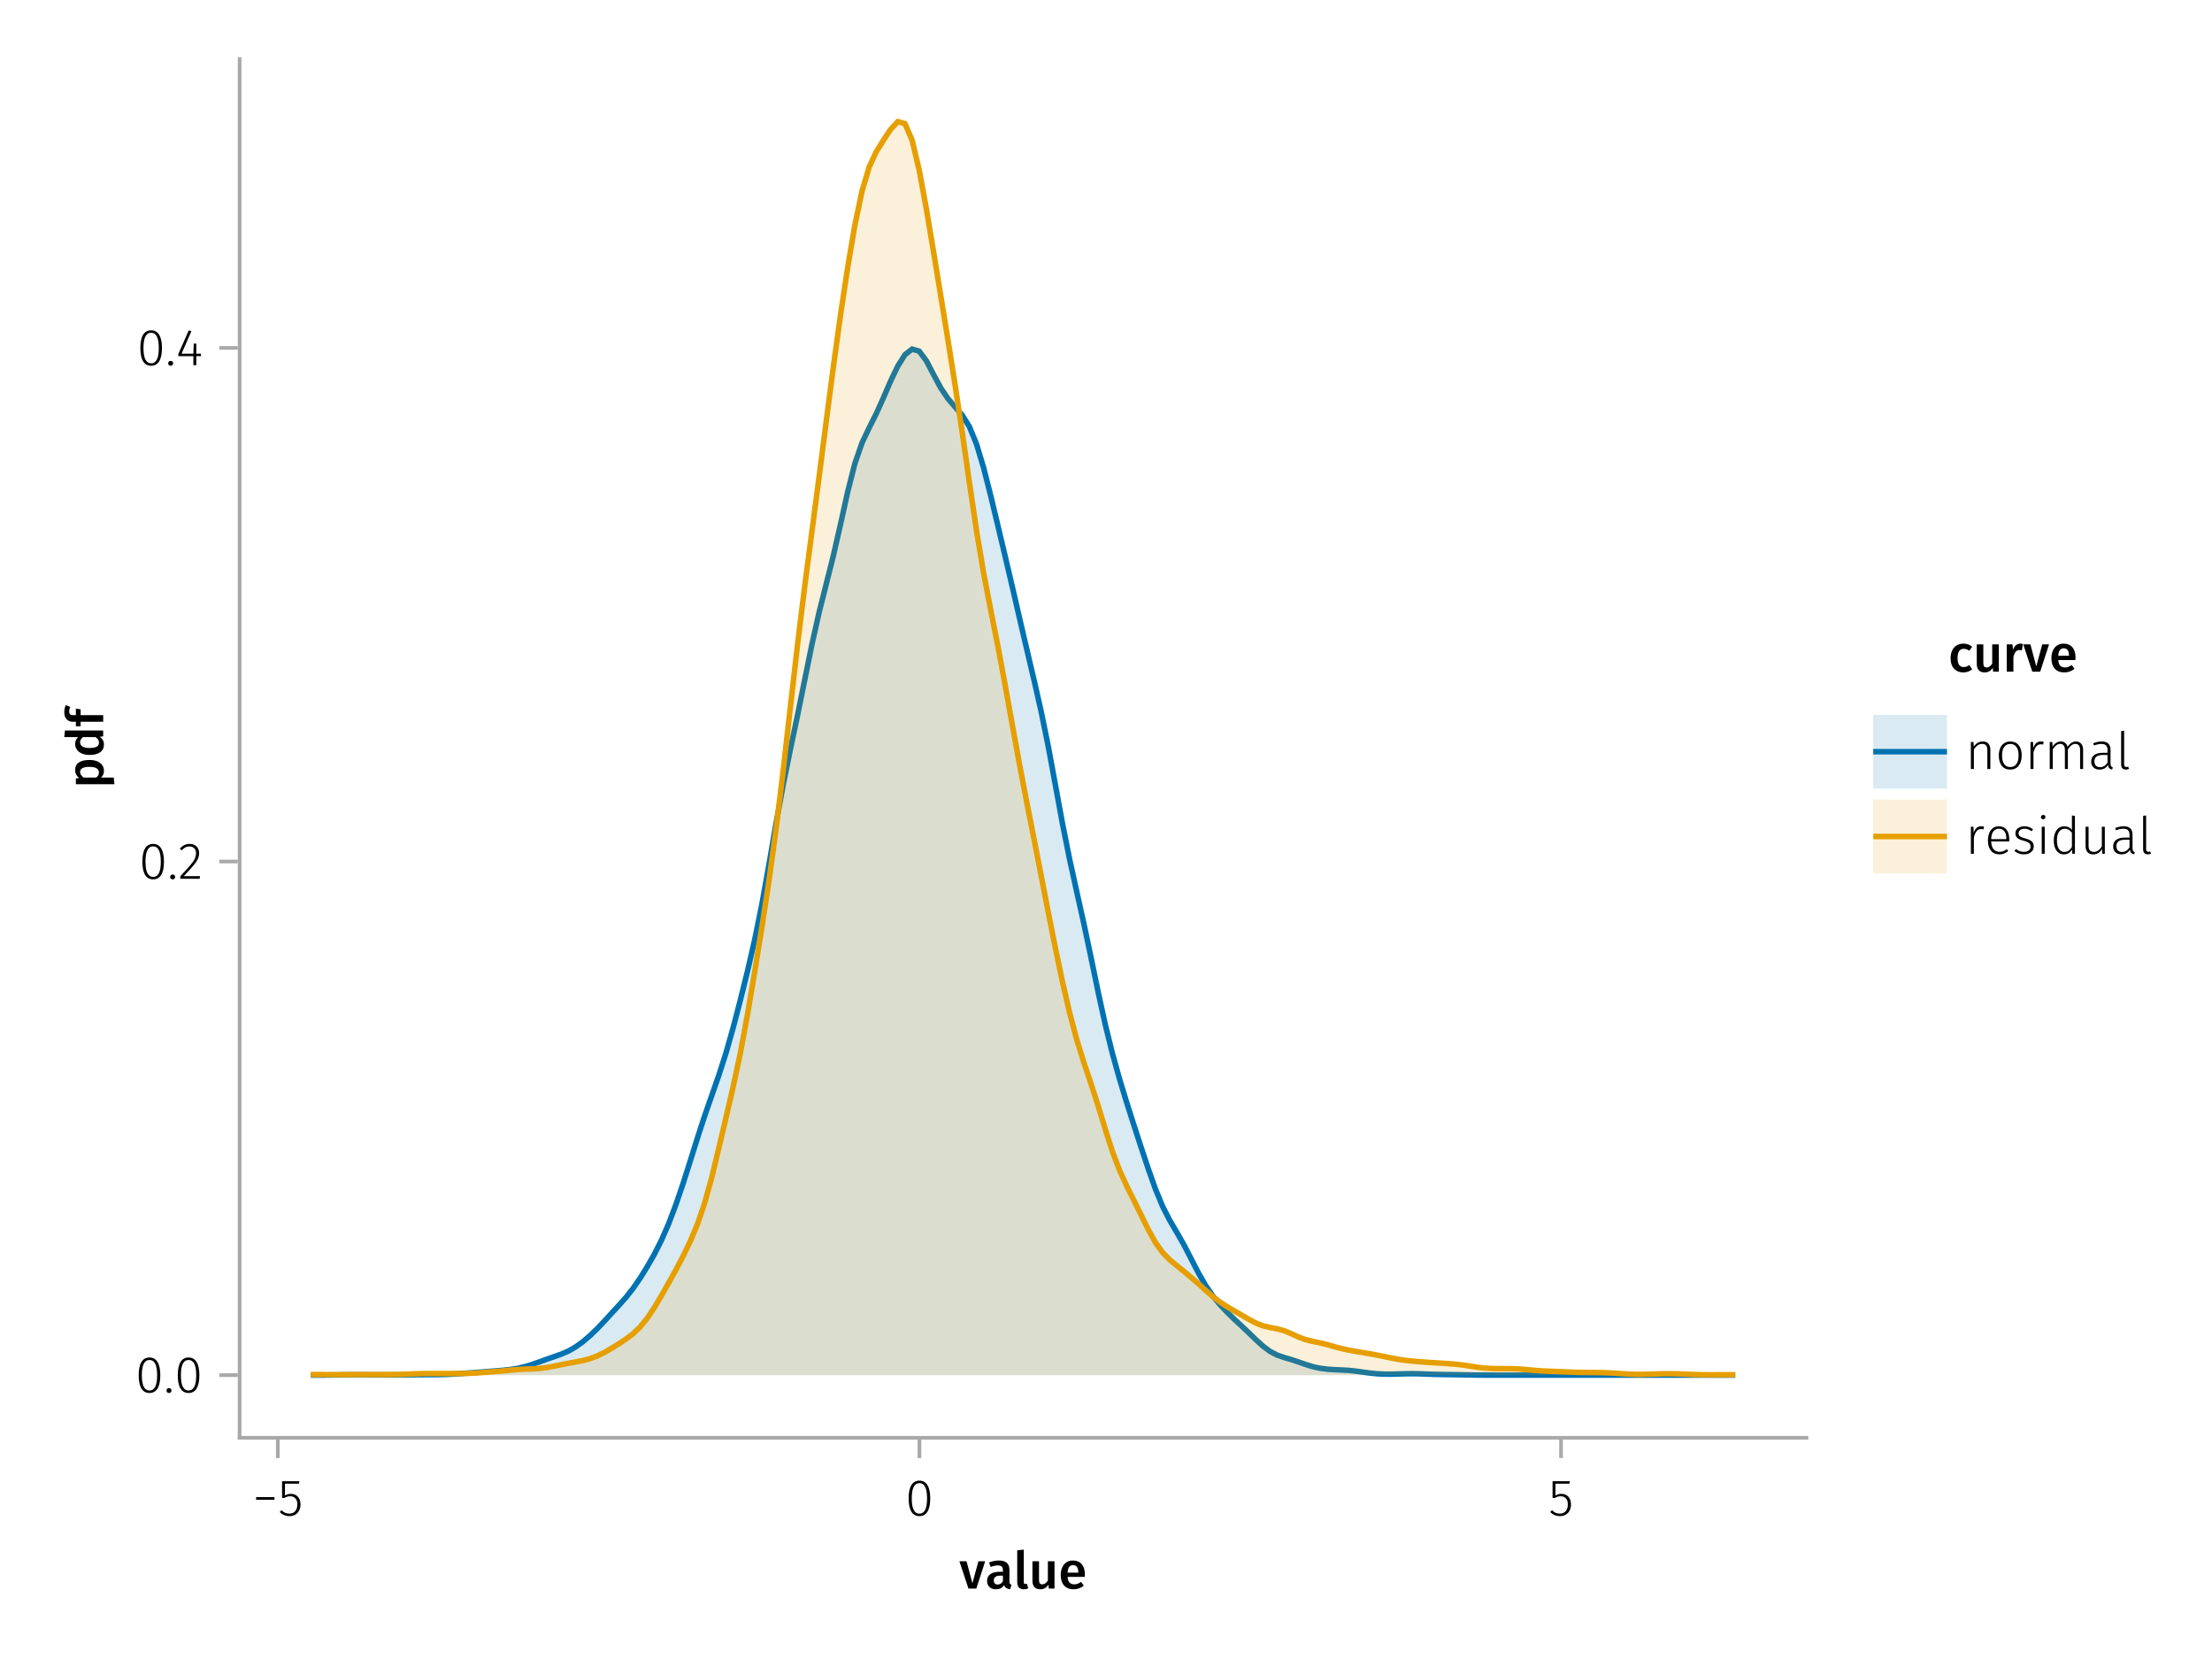 <?xml version="1.0" encoding="UTF-8"?>
<svg xmlns="http://www.w3.org/2000/svg" xmlns:xlink="http://www.w3.org/1999/xlink" width="600" height="450" viewBox="0 0 600 450">
<defs>
<g>
<g id="glyph-0-0-08ed149c">
<path d="M 7.031 -7.406 L 4.625 0 L 2.484 0 L 0.031 -7.406 L 1.969 -7.406 L 3.562 -1.438 L 5.188 -7.406 Z M 7.031 -7.406 "/>
</g>
<g id="glyph-0-1-08ed149c">
<path d="M 6.547 -1.953 C 6.547 -1.672 6.586 -1.461 6.672 -1.328 C 6.766 -1.191 6.91 -1.086 7.109 -1.016 L 6.734 0.188 C 6.316 0.145 5.973 0.039 5.703 -0.125 C 5.441 -0.289 5.238 -0.547 5.094 -0.891 C 4.844 -0.523 4.523 -0.25 4.141 -0.062 C 3.766 0.113 3.348 0.203 2.891 0.203 C 2.148 0.203 1.562 -0.004 1.125 -0.422 C 0.695 -0.836 0.484 -1.391 0.484 -2.078 C 0.484 -2.879 0.773 -3.488 1.359 -3.906 C 1.941 -4.332 2.773 -4.547 3.859 -4.547 L 4.781 -4.547 L 4.781 -4.969 C 4.781 -5.445 4.672 -5.781 4.453 -5.969 C 4.234 -6.164 3.883 -6.266 3.406 -6.266 C 2.863 -6.266 2.207 -6.129 1.438 -5.859 L 1.016 -7.078 C 1.941 -7.43 2.836 -7.609 3.703 -7.609 C 5.598 -7.609 6.547 -6.758 6.547 -5.062 Z M 3.359 -1.094 C 3.961 -1.094 4.438 -1.395 4.781 -2 L 4.781 -3.5 L 4.047 -3.5 C 2.891 -3.5 2.312 -3.07 2.312 -2.219 C 2.312 -1.863 2.398 -1.586 2.578 -1.391 C 2.754 -1.191 3.016 -1.094 3.359 -1.094 Z M 3.359 -1.094 "/>
</g>
<g id="glyph-0-2-08ed149c">
<path d="M 7 0 L 5.453 0 L 5.344 -1.031 C 5.07 -0.613 4.754 -0.301 4.391 -0.094 C 4.023 0.102 3.586 0.203 3.078 0.203 C 2.422 0.203 1.91 0 1.547 -0.406 C 1.191 -0.812 1.016 -1.375 1.016 -2.094 L 1.016 -7.406 L 2.797 -7.406 L 2.797 -2.312 C 2.797 -1.895 2.867 -1.594 3.016 -1.406 C 3.16 -1.227 3.391 -1.141 3.703 -1.141 C 4.273 -1.141 4.773 -1.492 5.203 -2.203 L 5.203 -7.406 L 7 -7.406 Z M 7 0 "/>
</g>
<g id="glyph-0-3-08ed149c">
<path d="M 7.156 -3.875 C 7.156 -3.781 7.141 -3.539 7.109 -3.156 L 2.469 -3.156 C 2.52 -2.438 2.703 -1.922 3.016 -1.609 C 3.336 -1.297 3.758 -1.141 4.281 -1.141 C 4.613 -1.141 4.922 -1.191 5.203 -1.297 C 5.492 -1.41 5.801 -1.582 6.125 -1.812 L 6.875 -0.781 C 6.051 -0.125 5.133 0.203 4.125 0.203 C 3 0.203 2.129 -0.141 1.516 -0.828 C 0.91 -1.516 0.609 -2.457 0.609 -3.656 C 0.609 -4.406 0.738 -5.082 1 -5.688 C 1.258 -6.289 1.633 -6.758 2.125 -7.094 C 2.625 -7.438 3.211 -7.609 3.891 -7.609 C 4.93 -7.609 5.734 -7.281 6.297 -6.625 C 6.867 -5.969 7.156 -5.051 7.156 -3.875 Z M 5.375 -4.391 C 5.375 -5.691 4.895 -6.344 3.938 -6.344 C 3.5 -6.344 3.156 -6.18 2.906 -5.859 C 2.656 -5.535 2.508 -5.02 2.469 -4.312 L 5.375 -4.312 Z M 5.375 -4.391 "/>
</g>
<g id="glyph-1-0-08ed149c">
<path d="M 2.828 0.203 C 2.254 0.203 1.805 0.039 1.484 -0.281 C 1.172 -0.613 1.016 -1.082 1.016 -1.688 L 1.016 -10.375 L 2.797 -10.562 L 2.797 -1.75 C 2.797 -1.406 2.938 -1.234 3.219 -1.234 C 3.363 -1.234 3.504 -1.254 3.641 -1.297 L 4.016 -0.047 C 3.641 0.117 3.242 0.203 2.828 0.203 Z M 2.828 0.203 "/>
</g>
<g id="glyph-2-0-08ed149c">
<path d="M 0.969 -4.281 L 0.969 -5 L 5.938 -5 L 5.938 -4.281 Z M 0.969 -4.281 "/>
</g>
<g id="glyph-3-0-08ed149c">
<path d="M 5.672 -8.641 L 1.891 -8.641 L 1.891 -5.453 C 2.398 -5.742 2.93 -5.891 3.484 -5.891 C 4.285 -5.891 4.922 -5.629 5.391 -5.109 C 5.867 -4.598 6.109 -3.895 6.109 -3 C 6.109 -2.395 5.984 -1.848 5.734 -1.359 C 5.484 -0.879 5.129 -0.504 4.672 -0.234 C 4.223 0.023 3.703 0.156 3.109 0.156 C 2.066 0.156 1.188 -0.219 0.469 -0.969 L 0.984 -1.453 C 1.273 -1.141 1.586 -0.906 1.922 -0.75 C 2.266 -0.602 2.66 -0.531 3.109 -0.531 C 3.773 -0.531 4.297 -0.75 4.672 -1.188 C 5.055 -1.633 5.25 -2.242 5.25 -3.016 C 5.25 -3.754 5.07 -4.305 4.719 -4.672 C 4.375 -5.047 3.898 -5.234 3.297 -5.234 C 3.004 -5.234 2.742 -5.195 2.516 -5.125 C 2.285 -5.062 2.031 -4.945 1.75 -4.781 L 1.109 -4.781 L 1.109 -9.312 L 5.797 -9.312 Z M 5.672 -8.641 "/>
</g>
<g id="glyph-3-1-08ed149c">
<path d="M 4 -7.469 C 4.969 -7.469 5.723 -7.133 6.266 -6.469 C 6.816 -5.801 7.094 -4.875 7.094 -3.688 C 7.094 -2.5 6.816 -1.562 6.266 -0.875 C 5.711 -0.188 4.953 0.156 3.984 0.156 C 3.016 0.156 2.254 -0.18 1.703 -0.859 C 1.16 -1.535 0.891 -2.469 0.891 -3.656 C 0.891 -4.426 1.016 -5.098 1.266 -5.672 C 1.523 -6.254 1.883 -6.695 2.344 -7 C 2.812 -7.312 3.363 -7.469 4 -7.469 Z M 4 -6.797 C 3.289 -6.797 2.738 -6.523 2.344 -5.984 C 1.957 -5.453 1.766 -4.676 1.766 -3.656 C 1.766 -2.633 1.957 -1.859 2.344 -1.328 C 2.727 -0.797 3.273 -0.531 3.984 -0.531 C 4.691 -0.531 5.242 -0.797 5.641 -1.328 C 6.047 -1.859 6.25 -2.645 6.25 -3.688 C 6.25 -4.695 6.051 -5.469 5.656 -6 C 5.27 -6.531 4.719 -6.797 4 -6.797 Z M 4 -6.797 "/>
</g>
<g id="glyph-3-2-08ed149c">
<path d="M 4.328 -7.469 C 4.617 -7.469 4.859 -7.441 5.047 -7.391 L 4.906 -6.625 C 4.695 -6.676 4.477 -6.703 4.25 -6.703 C 3.758 -6.703 3.363 -6.52 3.062 -6.156 C 2.758 -5.801 2.504 -5.242 2.297 -4.484 L 2.297 0 L 1.484 0 L 1.484 -7.328 L 2.188 -7.328 L 2.25 -5.688 C 2.445 -6.289 2.711 -6.738 3.047 -7.031 C 3.391 -7.32 3.816 -7.469 4.328 -7.469 Z M 4.328 -7.469 "/>
</g>
<g id="glyph-3-3-08ed149c">
<path d="M 8.625 -7.469 C 9.207 -7.469 9.672 -7.266 10.016 -6.859 C 10.359 -6.461 10.531 -5.922 10.531 -5.234 L 10.531 0 L 9.719 0 L 9.719 -5.125 C 9.719 -5.695 9.609 -6.117 9.391 -6.391 C 9.172 -6.672 8.863 -6.812 8.469 -6.812 C 8.062 -6.812 7.691 -6.68 7.359 -6.422 C 7.035 -6.16 6.719 -5.789 6.406 -5.312 L 6.406 0 L 5.594 0 L 5.594 -5.125 C 5.594 -5.695 5.484 -6.117 5.266 -6.391 C 5.047 -6.672 4.742 -6.812 4.359 -6.812 C 3.93 -6.812 3.555 -6.68 3.234 -6.422 C 2.91 -6.16 2.598 -5.789 2.297 -5.312 L 2.297 0 L 1.484 0 L 1.484 -7.328 L 2.188 -7.328 L 2.25 -6.078 C 2.531 -6.516 2.863 -6.852 3.25 -7.094 C 3.633 -7.344 4.055 -7.469 4.516 -7.469 C 4.973 -7.469 5.359 -7.336 5.672 -7.078 C 5.992 -6.828 6.211 -6.473 6.328 -6.016 C 6.617 -6.473 6.957 -6.828 7.344 -7.078 C 7.727 -7.336 8.156 -7.469 8.625 -7.469 Z M 8.625 -7.469 "/>
</g>
<g id="glyph-3-4-08ed149c">
<path d="M 6.031 -1.625 C 6.031 -1.238 6.078 -0.961 6.172 -0.797 C 6.273 -0.629 6.438 -0.504 6.656 -0.422 L 6.469 0.156 C 6.133 0.094 5.875 -0.031 5.688 -0.219 C 5.508 -0.406 5.391 -0.691 5.328 -1.078 C 4.828 -0.254 4.066 0.156 3.047 0.156 C 2.348 0.156 1.797 -0.039 1.391 -0.438 C 0.984 -0.832 0.781 -1.363 0.781 -2.031 C 0.781 -2.781 1.047 -3.359 1.578 -3.766 C 2.117 -4.18 2.867 -4.391 3.828 -4.391 L 5.219 -4.391 L 5.219 -5.109 C 5.219 -5.691 5.086 -6.117 4.828 -6.391 C 4.566 -6.66 4.133 -6.797 3.531 -6.797 C 2.969 -6.797 2.305 -6.656 1.547 -6.375 L 1.328 -6.984 C 2.148 -7.305 2.922 -7.469 3.641 -7.469 C 5.234 -7.469 6.031 -6.695 6.031 -5.156 Z M 3.188 -0.5 C 4.07 -0.5 4.75 -0.93 5.219 -1.797 L 5.219 -3.812 L 3.953 -3.812 C 3.203 -3.812 2.629 -3.664 2.234 -3.375 C 1.848 -3.082 1.656 -2.648 1.656 -2.078 C 1.656 -1.566 1.789 -1.176 2.062 -0.906 C 2.332 -0.633 2.707 -0.5 3.188 -0.5 Z M 3.188 -0.5 "/>
</g>
<g id="glyph-4-0-08ed149c">
<path d="M 3.844 -9.469 C 4.812 -9.469 5.539 -9.055 6.031 -8.234 C 6.531 -7.422 6.781 -6.223 6.781 -4.641 C 6.781 -3.078 6.531 -1.883 6.031 -1.062 C 5.531 -0.25 4.801 0.156 3.844 0.156 C 2.883 0.156 2.156 -0.25 1.656 -1.062 C 1.164 -1.883 0.922 -3.082 0.922 -4.656 C 0.922 -6.238 1.164 -7.438 1.656 -8.25 C 2.156 -9.062 2.883 -9.469 3.844 -9.469 Z M 3.844 -8.797 C 2.457 -8.797 1.766 -7.414 1.766 -4.656 C 1.766 -1.895 2.457 -0.516 3.844 -0.516 C 4.531 -0.516 5.047 -0.848 5.391 -1.516 C 5.742 -2.191 5.922 -3.234 5.922 -4.641 C 5.922 -6.055 5.742 -7.102 5.391 -7.781 C 5.047 -8.457 4.531 -8.797 3.844 -8.797 Z M 3.844 -8.797 "/>
</g>
<g id="glyph-5-0-08ed149c">
<path d="M -7.609 -4.906 C -7.609 -5.844 -7.27 -6.535 -6.594 -6.984 C -5.914 -7.43 -4.957 -7.656 -3.719 -7.656 C -2.957 -7.656 -2.281 -7.539 -1.688 -7.312 C -1.094 -7.082 -0.629 -6.742 -0.297 -6.297 C 0.035 -5.859 0.203 -5.336 0.203 -4.734 C 0.203 -3.953 -0.066 -3.332 -0.609 -2.875 L 2.859 -2.875 L 3.047 -1.078 L -7.406 -1.078 L -7.406 -2.641 L -6.5 -2.75 C -6.875 -3.031 -7.148 -3.359 -7.328 -3.734 C -7.516 -4.109 -7.609 -4.5 -7.609 -4.906 Z M -1.156 -4.234 C -1.156 -5.266 -2.004 -5.781 -3.703 -5.781 C -4.609 -5.781 -5.258 -5.66 -5.656 -5.422 C -6.062 -5.191 -6.266 -4.844 -6.266 -4.375 C -6.266 -4.082 -6.172 -3.805 -5.984 -3.547 C -5.805 -3.285 -5.566 -3.062 -5.266 -2.875 L -1.938 -2.875 C -1.414 -3.219 -1.156 -3.672 -1.156 -4.234 Z M -1.156 -4.234 "/>
</g>
<g id="glyph-6-0-08ed149c">
<path d="M -10.375 -7.312 L 0 -7.312 L 0 -5.719 L -0.938 -5.594 C -0.582 -5.363 -0.301 -5.066 -0.094 -4.703 C 0.102 -4.348 0.203 -3.941 0.203 -3.484 C 0.203 -2.578 -0.145 -1.879 -0.844 -1.391 C -1.539 -0.91 -2.492 -0.672 -3.703 -0.672 C -4.453 -0.672 -5.125 -0.789 -5.719 -1.031 C -6.312 -1.281 -6.773 -1.629 -7.109 -2.078 C -7.441 -2.535 -7.609 -3.062 -7.609 -3.656 C -7.609 -4.363 -7.344 -4.984 -6.812 -5.516 L -10.562 -5.516 Z M -1.141 -3.984 C -1.141 -4.305 -1.219 -4.586 -1.375 -4.828 C -1.531 -5.066 -1.77 -5.297 -2.094 -5.516 L -5.484 -5.516 C -5.742 -5.297 -5.938 -5.078 -6.062 -4.859 C -6.195 -4.641 -6.266 -4.391 -6.266 -4.109 C -6.266 -3.629 -6.051 -3.25 -5.625 -2.969 C -5.207 -2.695 -4.566 -2.562 -3.703 -2.562 C -2.797 -2.562 -2.141 -2.68 -1.734 -2.922 C -1.336 -3.172 -1.141 -3.523 -1.141 -3.984 Z M -1.141 -3.984 "/>
</g>
<g id="glyph-6-1-08ed149c">
<path d="M -9.219 -4.078 C -9.219 -3.723 -9.133 -3.469 -8.969 -3.312 C -8.801 -3.156 -8.539 -3.078 -8.188 -3.078 L -7.406 -3.078 L -7.406 -4.859 L -6.125 -4.656 L -6.125 -3.078 L 0 -3.078 L 0 -1.281 L -6.125 -1.281 L -6.125 -0.078 L -7.406 -0.078 L -7.406 -1.281 L -8.219 -1.281 C -8.914 -1.281 -9.477 -1.504 -9.906 -1.953 C -10.344 -2.41 -10.562 -3.055 -10.562 -3.891 C -10.562 -4.547 -10.422 -5.188 -10.141 -5.812 L -8.938 -5.297 C -9.125 -4.891 -9.219 -4.484 -9.219 -4.078 Z M -9.219 -4.078 "/>
</g>
<g id="glyph-7-0-08ed149c">
<path d="M 3.844 -9.469 C 4.812 -9.469 5.539 -9.055 6.031 -8.234 C 6.531 -7.422 6.781 -6.223 6.781 -4.641 C 6.781 -3.078 6.531 -1.883 6.031 -1.062 C 5.531 -0.25 4.801 0.156 3.844 0.156 C 2.883 0.156 2.156 -0.25 1.656 -1.062 C 1.164 -1.883 0.922 -3.082 0.922 -4.656 C 0.922 -6.238 1.164 -7.438 1.656 -8.25 C 2.156 -9.062 2.883 -9.469 3.844 -9.469 Z M 3.844 -8.797 C 2.457 -8.797 1.766 -7.414 1.766 -4.656 C 1.766 -1.895 2.457 -0.516 3.844 -0.516 C 4.531 -0.516 5.047 -0.848 5.391 -1.516 C 5.742 -2.191 5.922 -3.234 5.922 -4.641 C 5.922 -6.055 5.742 -7.102 5.391 -7.781 C 5.047 -8.457 4.531 -8.797 3.844 -8.797 Z M 3.844 -8.797 "/>
</g>
<g id="glyph-8-0-08ed149c">
<path d="M 1.438 -1.172 C 1.633 -1.172 1.797 -1.109 1.922 -0.984 C 2.047 -0.859 2.109 -0.703 2.109 -0.516 C 2.109 -0.316 2.047 -0.156 1.922 -0.031 C 1.797 0.094 1.633 0.156 1.438 0.156 C 1.25 0.156 1.086 0.094 0.953 -0.031 C 0.828 -0.164 0.766 -0.328 0.766 -0.516 C 0.766 -0.703 0.828 -0.859 0.953 -0.984 C 1.086 -1.109 1.25 -1.172 1.438 -1.172 Z M 1.438 -1.172 "/>
</g>
<g id="glyph-9-0-08ed149c">
<path d="M 3.844 -9.469 C 4.812 -9.469 5.539 -9.055 6.031 -8.234 C 6.531 -7.422 6.781 -6.223 6.781 -4.641 C 6.781 -3.078 6.531 -1.883 6.031 -1.062 C 5.531 -0.25 4.801 0.156 3.844 0.156 C 2.883 0.156 2.156 -0.25 1.656 -1.062 C 1.164 -1.883 0.922 -3.082 0.922 -4.656 C 0.922 -6.238 1.164 -7.438 1.656 -8.25 C 2.156 -9.062 2.883 -9.469 3.844 -9.469 Z M 3.844 -8.797 C 2.457 -8.797 1.766 -7.414 1.766 -4.656 C 1.766 -1.895 2.457 -0.516 3.844 -0.516 C 4.531 -0.516 5.047 -0.848 5.391 -1.516 C 5.742 -2.191 5.922 -3.234 5.922 -4.641 C 5.922 -6.055 5.742 -7.102 5.391 -7.781 C 5.047 -8.457 4.531 -8.797 3.844 -8.797 Z M 3.844 -8.797 "/>
</g>
<g id="glyph-10-0-08ed149c">
<path d="M 3.844 -9.469 C 4.812 -9.469 5.539 -9.055 6.031 -8.234 C 6.531 -7.422 6.781 -6.223 6.781 -4.641 C 6.781 -3.078 6.531 -1.883 6.031 -1.062 C 5.531 -0.25 4.801 0.156 3.844 0.156 C 2.883 0.156 2.156 -0.25 1.656 -1.062 C 1.164 -1.883 0.922 -3.082 0.922 -4.656 C 0.922 -6.238 1.164 -7.438 1.656 -8.25 C 2.156 -9.062 2.883 -9.469 3.844 -9.469 Z M 3.844 -8.797 C 2.457 -8.797 1.766 -7.414 1.766 -4.656 C 1.766 -1.895 2.457 -0.516 3.844 -0.516 C 4.531 -0.516 5.047 -0.848 5.391 -1.516 C 5.742 -2.191 5.922 -3.234 5.922 -4.641 C 5.922 -6.055 5.742 -7.102 5.391 -7.781 C 5.047 -8.457 4.531 -8.797 3.844 -8.797 Z M 3.844 -8.797 "/>
</g>
<g id="glyph-10-1-08ed149c">
<path d="M 1.438 -1.172 C 1.633 -1.172 1.797 -1.109 1.922 -0.984 C 2.047 -0.859 2.109 -0.703 2.109 -0.516 C 2.109 -0.316 2.047 -0.156 1.922 -0.031 C 1.797 0.094 1.633 0.156 1.438 0.156 C 1.25 0.156 1.086 0.094 0.953 -0.031 C 0.828 -0.164 0.766 -0.328 0.766 -0.516 C 0.766 -0.703 0.828 -0.859 0.953 -0.984 C 1.086 -1.109 1.25 -1.172 1.438 -1.172 Z M 1.438 -1.172 "/>
</g>
<g id="glyph-10-2-08ed149c">
<path d="M 3.156 -9.469 C 3.938 -9.469 4.555 -9.238 5.016 -8.781 C 5.484 -8.32 5.719 -7.734 5.719 -7.016 C 5.719 -6.41 5.586 -5.844 5.328 -5.312 C 5.078 -4.781 4.68 -4.195 4.141 -3.562 C 3.609 -2.926 2.742 -1.977 1.547 -0.719 L 5.969 -0.719 L 5.859 0 L 0.609 0 L 0.609 -0.688 C 1.879 -2.051 2.789 -3.062 3.344 -3.719 C 3.906 -4.375 4.301 -4.941 4.531 -5.422 C 4.758 -5.898 4.875 -6.414 4.875 -6.969 C 4.875 -7.52 4.711 -7.957 4.391 -8.281 C 4.066 -8.613 3.641 -8.781 3.109 -8.781 C 2.68 -8.781 2.301 -8.691 1.969 -8.516 C 1.633 -8.336 1.316 -8.07 1.016 -7.719 L 0.469 -8.141 C 0.832 -8.586 1.234 -8.922 1.672 -9.141 C 2.109 -9.359 2.602 -9.469 3.156 -9.469 Z M 3.156 -9.469 "/>
</g>
<g id="glyph-11-0-08ed149c">
<path d="M 3.844 -9.469 C 4.812 -9.469 5.539 -9.055 6.031 -8.234 C 6.531 -7.422 6.781 -6.223 6.781 -4.641 C 6.781 -3.078 6.531 -1.883 6.031 -1.062 C 5.531 -0.25 4.801 0.156 3.844 0.156 C 2.883 0.156 2.156 -0.25 1.656 -1.062 C 1.164 -1.883 0.922 -3.082 0.922 -4.656 C 0.922 -6.238 1.164 -7.438 1.656 -8.25 C 2.156 -9.062 2.883 -9.469 3.844 -9.469 Z M 3.844 -8.797 C 2.457 -8.797 1.766 -7.414 1.766 -4.656 C 1.766 -1.895 2.457 -0.516 3.844 -0.516 C 4.531 -0.516 5.047 -0.848 5.391 -1.516 C 5.742 -2.191 5.922 -3.234 5.922 -4.641 C 5.922 -6.055 5.742 -7.102 5.391 -7.781 C 5.047 -8.457 4.531 -8.797 3.844 -8.797 Z M 3.844 -8.797 "/>
</g>
<g id="glyph-12-0-08ed149c">
<path d="M 1.438 -1.172 C 1.633 -1.172 1.797 -1.109 1.922 -0.984 C 2.047 -0.859 2.109 -0.703 2.109 -0.516 C 2.109 -0.316 2.047 -0.156 1.922 -0.031 C 1.797 0.094 1.633 0.156 1.438 0.156 C 1.25 0.156 1.086 0.094 0.953 -0.031 C 0.828 -0.164 0.766 -0.328 0.766 -0.516 C 0.766 -0.703 0.828 -0.859 0.953 -0.984 C 1.086 -1.109 1.25 -1.172 1.438 -1.172 Z M 1.438 -1.172 "/>
</g>
<g id="glyph-13-0-08ed149c">
<path d="M 6.766 -3.125 L 6.766 -2.453 L 5.5 -2.453 L 5.5 0 L 4.703 0 L 4.703 -2.453 L 0.625 -2.453 L 0.625 -3.047 L 3.469 -9.469 L 4.156 -9.188 L 1.5 -3.125 L 4.703 -3.125 L 4.797 -5.859 L 5.5 -5.859 L 5.5 -3.125 Z M 6.766 -3.125 "/>
</g>
<g id="glyph-14-0-08ed149c">
<path d="M 4.062 -7.609 C 4.539 -7.609 4.973 -7.539 5.359 -7.406 C 5.754 -7.27 6.125 -7.051 6.469 -6.75 L 5.672 -5.672 C 5.422 -5.859 5.176 -5.992 4.938 -6.078 C 4.707 -6.16 4.453 -6.203 4.172 -6.203 C 3.055 -6.203 2.5 -5.359 2.5 -3.672 C 2.5 -2.805 2.645 -2.188 2.938 -1.812 C 3.227 -1.438 3.641 -1.25 4.172 -1.25 C 4.43 -1.25 4.672 -1.289 4.891 -1.375 C 5.109 -1.457 5.367 -1.594 5.672 -1.781 L 6.469 -0.641 C 5.77 -0.078 4.973 0.203 4.078 0.203 C 3.367 0.203 2.75 0.047 2.219 -0.266 C 1.695 -0.578 1.297 -1.02 1.016 -1.594 C 0.742 -2.176 0.609 -2.859 0.609 -3.641 C 0.609 -4.422 0.742 -5.113 1.016 -5.719 C 1.297 -6.32 1.695 -6.785 2.219 -7.109 C 2.75 -7.441 3.363 -7.609 4.062 -7.609 Z M 4.062 -7.609 "/>
</g>
<g id="glyph-14-1-08ed149c">
<path d="M 7.031 -7.406 L 4.625 0 L 2.484 0 L 0.031 -7.406 L 1.969 -7.406 L 3.562 -1.438 L 5.188 -7.406 Z M 7.031 -7.406 "/>
</g>
<g id="glyph-15-0-08ed149c">
<path d="M 7 0 L 5.453 0 L 5.344 -1.031 C 5.07 -0.613 4.754 -0.301 4.391 -0.094 C 4.023 0.102 3.586 0.203 3.078 0.203 C 2.422 0.203 1.91 0 1.547 -0.406 C 1.191 -0.812 1.016 -1.375 1.016 -2.094 L 1.016 -7.406 L 2.797 -7.406 L 2.797 -2.312 C 2.797 -1.895 2.867 -1.594 3.016 -1.406 C 3.16 -1.227 3.391 -1.141 3.703 -1.141 C 4.273 -1.141 4.773 -1.492 5.203 -2.203 L 5.203 -7.406 L 7 -7.406 Z M 7 0 "/>
</g>
<g id="glyph-15-1-08ed149c">
<path d="M 7.156 -3.875 C 7.156 -3.781 7.141 -3.539 7.109 -3.156 L 2.469 -3.156 C 2.52 -2.438 2.703 -1.922 3.016 -1.609 C 3.336 -1.297 3.758 -1.141 4.281 -1.141 C 4.613 -1.141 4.922 -1.191 5.203 -1.297 C 5.492 -1.41 5.801 -1.582 6.125 -1.812 L 6.875 -0.781 C 6.051 -0.125 5.133 0.203 4.125 0.203 C 3 0.203 2.129 -0.141 1.516 -0.828 C 0.91 -1.516 0.609 -2.457 0.609 -3.656 C 0.609 -4.406 0.738 -5.082 1 -5.688 C 1.258 -6.289 1.633 -6.758 2.125 -7.094 C 2.625 -7.438 3.211 -7.609 3.891 -7.609 C 4.93 -7.609 5.734 -7.281 6.297 -6.625 C 6.867 -5.969 7.156 -5.051 7.156 -3.875 Z M 5.375 -4.391 C 5.375 -5.691 4.895 -6.344 3.938 -6.344 C 3.5 -6.344 3.156 -6.18 2.906 -5.859 C 2.656 -5.535 2.508 -5.02 2.469 -4.312 L 5.375 -4.312 Z M 5.375 -4.391 "/>
</g>
<g id="glyph-16-0-08ed149c">
<path d="M 4.734 -7.609 C 5.004 -7.609 5.25 -7.57 5.469 -7.5 L 5.172 -5.766 C 4.941 -5.828 4.723 -5.859 4.516 -5.859 C 4.066 -5.859 3.719 -5.695 3.469 -5.375 C 3.219 -5.062 3.02 -4.586 2.875 -3.953 L 2.875 0 L 1.078 0 L 1.078 -7.406 L 2.625 -7.406 L 2.797 -5.953 C 2.973 -6.484 3.227 -6.891 3.562 -7.172 C 3.906 -7.461 4.297 -7.609 4.734 -7.609 Z M 4.734 -7.609 "/>
</g>
<g id="glyph-17-0-08ed149c">
<path d="M 4.719 -7.469 C 5.383 -7.469 5.891 -7.27 6.234 -6.875 C 6.586 -6.488 6.766 -5.941 6.766 -5.234 L 6.766 0 L 5.953 0 L 5.953 -5.125 C 5.953 -5.707 5.832 -6.133 5.594 -6.406 C 5.363 -6.676 5.02 -6.812 4.562 -6.812 C 4.094 -6.812 3.676 -6.68 3.312 -6.422 C 2.957 -6.172 2.617 -5.801 2.297 -5.312 L 2.297 0 L 1.484 0 L 1.484 -7.328 L 2.188 -7.328 L 2.266 -6.078 C 2.566 -6.516 2.922 -6.852 3.328 -7.094 C 3.742 -7.344 4.207 -7.469 4.719 -7.469 Z M 4.719 -7.469 "/>
</g>
<g id="glyph-18-0-08ed149c">
<path d="M 2.703 0.156 C 2.297 0.156 1.977 0.039 1.75 -0.188 C 1.52 -0.426 1.406 -0.773 1.406 -1.234 L 1.406 -10.297 L 2.219 -10.406 L 2.219 -1.266 C 2.219 -0.785 2.414 -0.547 2.812 -0.547 C 3.008 -0.547 3.176 -0.578 3.312 -0.641 L 3.547 -0.047 C 3.285 0.086 3.004 0.156 2.703 0.156 Z M 2.703 0.156 "/>
</g>
<g id="glyph-19-0-08ed149c">
<path d="M 4.328 -7.469 C 4.617 -7.469 4.859 -7.441 5.047 -7.391 L 4.906 -6.625 C 4.695 -6.676 4.477 -6.703 4.25 -6.703 C 3.758 -6.703 3.363 -6.52 3.062 -6.156 C 2.758 -5.801 2.504 -5.242 2.297 -4.484 L 2.297 0 L 1.484 0 L 1.484 -7.328 L 2.188 -7.328 L 2.25 -5.688 C 2.445 -6.289 2.711 -6.738 3.047 -7.031 C 3.391 -7.32 3.816 -7.469 4.328 -7.469 Z M 4.328 -7.469 "/>
</g>
<g id="glyph-19-1-08ed149c">
<path d="M 6.672 -3.938 C 6.672 -3.727 6.664 -3.531 6.656 -3.344 L 1.766 -3.344 C 1.805 -2.395 2.031 -1.688 2.438 -1.219 C 2.844 -0.758 3.379 -0.531 4.047 -0.531 C 4.43 -0.531 4.77 -0.586 5.062 -0.703 C 5.352 -0.816 5.672 -1.004 6.016 -1.266 L 6.391 -0.734 C 6.035 -0.441 5.664 -0.219 5.281 -0.062 C 4.895 0.082 4.469 0.156 4 0.156 C 3.031 0.156 2.27 -0.172 1.719 -0.828 C 1.164 -1.492 0.891 -2.414 0.891 -3.594 C 0.891 -4.375 1.008 -5.055 1.25 -5.641 C 1.488 -6.223 1.828 -6.672 2.266 -6.984 C 2.711 -7.305 3.234 -7.469 3.828 -7.469 C 4.754 -7.469 5.457 -7.156 5.938 -6.531 C 6.426 -5.906 6.672 -5.039 6.672 -3.938 Z M 5.875 -4.188 C 5.875 -5.008 5.703 -5.648 5.359 -6.109 C 5.023 -6.566 4.52 -6.797 3.844 -6.797 C 3.238 -6.797 2.75 -6.562 2.375 -6.094 C 2 -5.633 1.797 -4.926 1.766 -3.969 L 5.875 -3.969 Z M 5.875 -4.188 "/>
</g>
<g id="glyph-19-2-08ed149c">
<path d="M 6.703 -10.297 L 6.703 0 L 6 0 L 5.906 -1.125 C 5.406 -0.27 4.672 0.156 3.703 0.156 C 2.859 0.156 2.191 -0.18 1.703 -0.859 C 1.211 -1.535 0.969 -2.457 0.969 -3.625 C 0.969 -4.383 1.082 -5.051 1.312 -5.625 C 1.539 -6.207 1.867 -6.66 2.297 -6.984 C 2.734 -7.305 3.25 -7.469 3.844 -7.469 C 4.664 -7.469 5.348 -7.141 5.891 -6.484 L 5.891 -10.406 Z M 3.844 -0.516 C 4.301 -0.516 4.691 -0.625 5.016 -0.844 C 5.336 -1.07 5.629 -1.414 5.891 -1.875 L 5.891 -5.703 C 5.367 -6.43 4.727 -6.797 3.969 -6.797 C 3.312 -6.797 2.785 -6.52 2.391 -5.969 C 2.004 -5.426 1.816 -4.648 1.828 -3.641 C 1.828 -2.629 2.004 -1.852 2.359 -1.312 C 2.711 -0.781 3.207 -0.516 3.844 -0.516 Z M 3.844 -0.516 "/>
</g>
<g id="glyph-19-3-08ed149c">
<path d="M 6.625 0 L 5.922 0 L 5.875 -1.297 C 5.301 -0.328 4.504 0.156 3.484 0.156 C 2.816 0.156 2.301 -0.035 1.938 -0.422 C 1.582 -0.816 1.406 -1.375 1.406 -2.094 L 1.406 -7.328 L 2.219 -7.328 L 2.219 -2.172 C 2.219 -1.598 2.336 -1.176 2.578 -0.906 C 2.816 -0.645 3.18 -0.516 3.672 -0.516 C 4.516 -0.516 5.227 -1.016 5.812 -2.016 L 5.812 -7.328 L 6.625 -7.328 Z M 6.625 0 "/>
</g>
<g id="glyph-19-4-08ed149c">
<path d="M 6.031 -1.625 C 6.031 -1.238 6.078 -0.961 6.172 -0.797 C 6.273 -0.629 6.438 -0.504 6.656 -0.422 L 6.469 0.156 C 6.133 0.094 5.875 -0.031 5.688 -0.219 C 5.508 -0.406 5.391 -0.691 5.328 -1.078 C 4.828 -0.254 4.066 0.156 3.047 0.156 C 2.348 0.156 1.797 -0.039 1.391 -0.438 C 0.984 -0.832 0.781 -1.363 0.781 -2.031 C 0.781 -2.781 1.047 -3.359 1.578 -3.766 C 2.117 -4.18 2.867 -4.391 3.828 -4.391 L 5.219 -4.391 L 5.219 -5.109 C 5.219 -5.691 5.086 -6.117 4.828 -6.391 C 4.566 -6.66 4.133 -6.797 3.531 -6.797 C 2.969 -6.797 2.305 -6.656 1.547 -6.375 L 1.328 -6.984 C 2.148 -7.305 2.922 -7.469 3.641 -7.469 C 5.234 -7.469 6.031 -6.695 6.031 -5.156 Z M 3.188 -0.5 C 4.07 -0.5 4.75 -0.93 5.219 -1.797 L 5.219 -3.812 L 3.953 -3.812 C 3.203 -3.812 2.629 -3.664 2.234 -3.375 C 1.848 -3.082 1.656 -2.648 1.656 -2.078 C 1.656 -1.566 1.789 -1.176 2.062 -0.906 C 2.332 -0.633 2.707 -0.5 3.188 -0.5 Z M 3.188 -0.5 "/>
</g>
<g id="glyph-19-5-08ed149c">
<path d="M 2.703 0.156 C 2.297 0.156 1.977 0.039 1.75 -0.188 C 1.52 -0.426 1.406 -0.773 1.406 -1.234 L 1.406 -10.297 L 2.219 -10.406 L 2.219 -1.266 C 2.219 -0.785 2.414 -0.547 2.812 -0.547 C 3.008 -0.547 3.176 -0.578 3.312 -0.641 L 3.547 -0.047 C 3.285 0.086 3.004 0.156 2.703 0.156 Z M 2.703 0.156 "/>
</g>
<g id="glyph-20-0-08ed149c">
<path d="M 3.281 -7.469 C 3.738 -7.469 4.148 -7.398 4.516 -7.266 C 4.891 -7.129 5.254 -6.926 5.609 -6.656 L 5.234 -6.125 C 4.898 -6.363 4.582 -6.535 4.281 -6.641 C 3.988 -6.742 3.66 -6.797 3.297 -6.797 C 2.816 -6.797 2.426 -6.68 2.125 -6.453 C 1.832 -6.234 1.688 -5.941 1.688 -5.578 C 1.688 -5.223 1.812 -4.945 2.062 -4.75 C 2.32 -4.551 2.785 -4.363 3.453 -4.188 C 4.285 -3.969 4.883 -3.695 5.25 -3.375 C 5.625 -3.051 5.812 -2.582 5.812 -1.969 C 5.812 -1.32 5.555 -0.805 5.047 -0.422 C 4.547 -0.035 3.914 0.156 3.156 0.156 C 2.602 0.156 2.113 0.07 1.688 -0.094 C 1.27 -0.258 0.891 -0.488 0.547 -0.781 L 1 -1.297 C 1.32 -1.035 1.648 -0.844 1.984 -0.719 C 2.328 -0.594 2.719 -0.531 3.156 -0.531 C 3.695 -0.531 4.129 -0.656 4.453 -0.906 C 4.785 -1.156 4.953 -1.5 4.953 -1.938 C 4.953 -2.227 4.895 -2.469 4.781 -2.656 C 4.676 -2.844 4.488 -3.004 4.219 -3.141 C 3.945 -3.273 3.551 -3.414 3.031 -3.562 C 2.25 -3.758 1.688 -4.008 1.344 -4.312 C 1.008 -4.625 0.844 -5.039 0.844 -5.562 C 0.844 -5.926 0.945 -6.254 1.156 -6.547 C 1.375 -6.836 1.664 -7.062 2.031 -7.219 C 2.406 -7.383 2.82 -7.469 3.281 -7.469 Z M 3.281 -7.469 "/>
</g>
<g id="glyph-21-0-08ed149c">
<path d="M 2.297 -7.328 L 2.297 0 L 1.484 0 L 1.484 -7.328 Z M 1.875 -10.547 C 2.062 -10.547 2.207 -10.488 2.312 -10.375 C 2.426 -10.258 2.484 -10.117 2.484 -9.953 C 2.484 -9.785 2.426 -9.645 2.312 -9.531 C 2.207 -9.414 2.062 -9.359 1.875 -9.359 C 1.695 -9.359 1.551 -9.414 1.438 -9.531 C 1.32 -9.645 1.266 -9.785 1.266 -9.953 C 1.266 -10.117 1.32 -10.258 1.438 -10.375 C 1.551 -10.488 1.695 -10.547 1.875 -10.547 Z M 1.875 -10.547 "/>
</g>
</g>
</defs>
<rect x="-60" y="-45" width="720" height="540" fill="rgb(100%, 100%, 100%)" fill-opacity="1"/>
<path fill-rule="nonzero" fill="rgb(100%, 100%, 100%)" fill-opacity="1" d="M 65 390 L 490 390 L 490 16 L 65 16 Z M 65 390 "/>
<g fill="rgb(0%, 0%, 0%)" fill-opacity="1">
<use xlink:href="#glyph-0-0-08ed149c" x="260.203" y="430.89"/>
</g>
<g fill="rgb(0%, 0%, 0%)" fill-opacity="1">
<use xlink:href="#glyph-0-1-08ed149c" x="267.259" y="430.89"/>
</g>
<g fill="rgb(0%, 0%, 0%)" fill-opacity="1">
<use xlink:href="#glyph-1-0-08ed149c" x="274.903" y="430.89"/>
</g>
<g fill="rgb(0%, 0%, 0%)" fill-opacity="1">
<use xlink:href="#glyph-0-2-08ed149c" x="279.033" y="430.89"/>
</g>
<g fill="rgb(0%, 0%, 0%)" fill-opacity="1">
<use xlink:href="#glyph-0-3-08ed149c" x="287.111" y="430.89"/>
</g>
<g fill="rgb(0%, 0%, 0%)" fill-opacity="1">
<use xlink:href="#glyph-2-0-08ed149c" x="68.5" y="411.09"/>
</g>
<g fill="rgb(0%, 0%, 0%)" fill-opacity="1">
<use xlink:href="#glyph-3-0-08ed149c" x="75.402" y="411.09"/>
</g>
<g fill="rgb(0%, 0%, 0%)" fill-opacity="1">
<use xlink:href="#glyph-4-0-08ed149c" x="245.545" y="411.09"/>
</g>
<g fill="rgb(0%, 0%, 0%)" fill-opacity="1">
<use xlink:href="#glyph-3-0-08ed149c" x="420.022" y="411.09"/>
</g>
<g fill="rgb(0%, 0%, 0%)" fill-opacity="1">
<use xlink:href="#glyph-5-0-08ed149c" x="27.992" y="213.794"/>
</g>
<g fill="rgb(0%, 0%, 0%)" fill-opacity="1">
<use xlink:href="#glyph-6-0-08ed149c" x="27.992" y="205.45"/>
</g>
<g fill="rgb(0%, 0%, 0%)" fill-opacity="1">
<use xlink:href="#glyph-6-1-08ed149c" x="27.992" y="197.064"/>
</g>
<g fill="rgb(0%, 0%, 0%)" fill-opacity="1">
<use xlink:href="#glyph-7-0-08ed149c" x="36.702" y="377.69"/>
</g>
<g fill="rgb(0%, 0%, 0%)" fill-opacity="1">
<use xlink:href="#glyph-8-0-08ed149c" x="44.402" y="377.69"/>
</g>
<g fill="rgb(0%, 0%, 0%)" fill-opacity="1">
<use xlink:href="#glyph-9-0-08ed149c" x="47.3" y="377.69"/>
</g>
<g fill="rgb(0%, 0%, 0%)" fill-opacity="1">
<use xlink:href="#glyph-10-0-08ed149c" x="37.696" y="238.374"/>
</g>
<g fill="rgb(0%, 0%, 0%)" fill-opacity="1">
<use xlink:href="#glyph-10-1-08ed149c" x="45.396" y="238.374"/>
</g>
<g fill="rgb(0%, 0%, 0%)" fill-opacity="1">
<use xlink:href="#glyph-10-2-08ed149c" x="48.294" y="238.374"/>
</g>
<g fill="rgb(0%, 0%, 0%)" fill-opacity="1">
<use xlink:href="#glyph-11-0-08ed149c" x="37.15" y="99.059"/>
</g>
<g fill="rgb(0%, 0%, 0%)" fill-opacity="1">
<use xlink:href="#glyph-12-0-08ed149c" x="44.85" y="99.059"/>
</g>
<g fill="rgb(0%, 0%, 0%)" fill-opacity="1">
<use xlink:href="#glyph-13-0-08ed149c" x="47.748" y="99.059"/>
</g>
<path fill="none" stroke-width="1.5" stroke-linecap="butt" stroke-linejoin="miter" stroke="rgb(0%, 44.706%, 69.804%)" stroke-opacity="1" stroke-miterlimit="2" d="M 84.316 373 L 86.258 372.996 L 88.203 372.988 L 90.145 372.969 L 92.086 372.941 L 94.027 372.918 L 95.969 372.906 L 97.91 372.91 L 99.852 372.922 L 101.793 372.93 L 105.676 372.938 L 107.617 372.938 L 109.559 372.93 L 113.441 372.883 L 115.383 372.871 L 117.324 372.867 L 119.266 372.852 L 121.207 372.797 L 123.148 372.699 L 125.09 372.57 L 127.031 372.434 L 128.973 372.293 L 130.914 372.137 L 132.855 371.977 L 134.797 371.824 L 136.738 371.664 L 138.68 371.445 L 140.621 371.113 L 142.562 370.645 L 144.504 370.051 L 146.445 369.363 L 148.387 368.66 L 150.328 367.988 L 152.273 367.297 L 154.215 366.453 L 156.156 365.336 L 158.098 363.938 L 160.039 362.285 L 161.98 360.414 L 163.922 358.367 L 165.863 356.25 L 167.805 354.137 L 169.746 351.961 L 171.688 349.516 L 173.629 346.703 L 175.57 343.578 L 177.512 340.168 L 179.453 336.328 L 181.395 331.871 L 183.336 326.746 L 185.277 321.047 L 187.219 314.945 L 189.16 308.738 L 191.102 302.789 L 193.043 297.207 L 194.984 291.656 L 196.926 285.598 L 198.867 278.754 L 200.809 271.293 L 202.75 263.449 L 204.691 255.008 L 206.633 245.43 L 208.574 234.59 L 210.516 223.309 L 212.457 212.734 L 214.402 203.184 L 216.344 193.949 L 218.285 184.375 L 220.227 174.824 L 222.168 166.156 L 224.109 158.434 L 226.051 150.707 L 227.992 142.191 L 229.934 133.402 L 231.875 125.754 L 233.816 120.137 L 235.758 116.031 L 237.699 112.172 L 239.641 107.859 L 241.582 103.359 L 243.523 99.301 L 245.465 96.219 L 247.406 94.688 L 249.348 95.266 L 251.289 97.895 L 253.23 101.609 L 255.172 105.215 L 257.113 108.098 L 259.055 110.375 L 260.996 112.617 L 262.938 115.719 L 264.879 120.461 L 266.82 126.945 L 268.762 134.605 L 270.703 142.707 L 272.645 150.891 L 274.586 159.172 L 276.527 167.586 L 278.473 175.941 L 280.414 184.176 L 282.355 192.73 L 284.297 202.246 L 286.238 212.738 L 288.18 223.32 L 290.121 233.039 L 292.062 241.863 L 294.004 250.586 L 295.945 259.777 L 297.887 269.172 L 299.828 278.023 L 301.77 285.871 L 303.711 292.809 L 305.652 299.184 L 307.594 305.277 L 309.535 311.238 L 311.477 317.078 L 313.418 322.543 L 315.359 327.238 L 317.301 331.031 L 319.242 334.336 L 321.184 337.75 L 323.125 341.5 L 325.066 345.281 L 327.008 348.668 L 328.949 351.48 L 330.891 353.844 L 332.832 355.918 L 334.773 357.805 L 336.715 359.609 L 338.656 361.449 L 340.598 363.332 L 342.543 365.105 L 344.484 366.555 L 346.426 367.566 L 348.367 368.234 L 350.309 368.801 L 352.25 369.441 L 354.191 370.129 L 356.133 370.723 L 358.074 371.137 L 360.016 371.387 L 361.957 371.52 L 363.898 371.602 L 365.84 371.711 L 367.781 371.914 L 369.723 372.188 L 371.664 372.449 L 373.605 372.637 L 375.547 372.727 L 377.488 372.734 L 379.43 372.684 L 381.371 372.625 L 383.312 372.609 L 385.254 372.648 L 387.195 372.727 L 389.137 372.793 L 391.078 372.832 L 394.961 372.879 L 398.844 372.949 L 400.785 372.977 L 402.727 372.992 L 404.672 372.996 L 406.613 373 L 470.684 373 "/>
<path fill-rule="nonzero" fill="rgb(0%, 44.706%, 69.804%)" fill-opacity="0.15" d="M 84.316 373 L 86.258 372.996 L 88.203 372.988 L 90.145 372.969 L 92.086 372.941 L 94.027 372.918 L 95.969 372.906 L 97.91 372.91 L 99.852 372.922 L 101.793 372.93 L 105.676 372.938 L 107.617 372.938 L 109.559 372.93 L 113.441 372.883 L 115.383 372.871 L 117.324 372.867 L 119.266 372.852 L 121.207 372.797 L 123.148 372.699 L 125.09 372.57 L 127.031 372.434 L 128.973 372.293 L 130.914 372.137 L 132.855 371.977 L 134.797 371.824 L 136.738 371.664 L 138.68 371.445 L 140.621 371.113 L 142.562 370.645 L 144.504 370.051 L 146.445 369.363 L 148.387 368.66 L 150.328 367.988 L 152.273 367.297 L 154.215 366.453 L 156.156 365.336 L 158.098 363.938 L 160.039 362.285 L 161.98 360.414 L 163.922 358.367 L 165.863 356.25 L 167.805 354.137 L 169.746 351.961 L 171.688 349.516 L 173.629 346.703 L 175.57 343.578 L 177.512 340.168 L 179.453 336.328 L 181.395 331.871 L 183.336 326.746 L 185.277 321.047 L 187.219 314.945 L 189.16 308.738 L 191.102 302.789 L 193.043 297.207 L 194.984 291.656 L 196.926 285.598 L 198.867 278.754 L 200.809 271.293 L 202.75 263.449 L 204.691 255.008 L 206.633 245.43 L 208.574 234.59 L 210.516 223.309 L 212.457 212.734 L 214.402 203.184 L 216.344 193.949 L 218.285 184.375 L 220.227 174.824 L 222.168 166.156 L 224.109 158.434 L 226.051 150.707 L 227.992 142.191 L 229.934 133.402 L 231.875 125.754 L 233.816 120.137 L 235.758 116.031 L 237.699 112.172 L 239.641 107.859 L 241.582 103.359 L 243.523 99.301 L 245.465 96.219 L 247.406 94.688 L 249.348 95.266 L 251.289 97.895 L 253.23 101.609 L 255.172 105.215 L 257.113 108.098 L 259.055 110.375 L 260.996 112.617 L 262.938 115.719 L 264.879 120.461 L 266.82 126.945 L 268.762 134.605 L 270.703 142.707 L 272.645 150.891 L 274.586 159.172 L 276.527 167.586 L 278.473 175.941 L 280.414 184.176 L 282.355 192.73 L 284.297 202.246 L 286.238 212.738 L 288.18 223.32 L 290.121 233.039 L 292.062 241.863 L 294.004 250.586 L 295.945 259.777 L 297.887 269.172 L 299.828 278.023 L 301.77 285.871 L 303.711 292.809 L 305.652 299.184 L 307.594 305.277 L 309.535 311.238 L 311.477 317.078 L 313.418 322.543 L 315.359 327.238 L 317.301 331.031 L 319.242 334.336 L 321.184 337.75 L 323.125 341.5 L 325.066 345.281 L 327.008 348.668 L 328.949 351.48 L 330.891 353.844 L 332.832 355.918 L 334.773 357.805 L 336.715 359.609 L 338.656 361.449 L 340.598 363.332 L 342.543 365.105 L 344.484 366.555 L 346.426 367.566 L 348.367 368.234 L 350.309 368.801 L 352.25 369.441 L 354.191 370.129 L 356.133 370.723 L 358.074 371.137 L 360.016 371.387 L 361.957 371.52 L 363.898 371.602 L 365.84 371.711 L 367.781 371.914 L 369.723 372.188 L 371.664 372.449 L 373.605 372.637 L 375.547 372.727 L 377.488 372.734 L 379.43 372.684 L 381.371 372.625 L 383.312 372.609 L 385.254 372.648 L 387.195 372.727 L 389.137 372.793 L 391.078 372.832 L 394.961 372.879 L 398.844 372.949 L 400.785 372.977 L 402.727 372.992 L 404.672 372.996 L 406.613 373 L 470.684 373 Z M 84.316 373 "/>
<path fill="none" stroke-width="1.5" stroke-linecap="butt" stroke-linejoin="miter" stroke="rgb(90.196%, 62.353%, 0%)" stroke-opacity="1" stroke-miterlimit="2" d="M 84.316 372.859 L 86.258 372.844 L 88.203 372.855 L 90.145 372.875 L 92.086 372.871 L 95.969 372.848 L 99.852 372.848 L 101.793 372.844 L 103.734 372.844 L 105.676 372.848 L 107.617 372.832 L 109.559 372.781 L 111.5 372.695 L 113.441 372.617 L 115.383 372.578 L 117.324 372.57 L 119.266 372.578 L 123.148 372.578 L 125.09 372.562 L 127.031 372.52 L 128.973 372.426 L 130.914 372.285 L 134.797 371.98 L 136.738 371.812 L 138.68 371.621 L 140.621 371.453 L 142.562 371.363 L 144.504 371.309 L 146.445 371.184 L 148.387 370.926 L 150.328 370.559 L 152.273 370.156 L 154.215 369.777 L 156.156 369.426 L 158.098 369.051 L 160.039 368.535 L 161.98 367.797 L 163.922 366.844 L 165.863 365.73 L 167.805 364.527 L 169.746 363.25 L 171.688 361.777 L 173.629 359.93 L 175.57 357.547 L 177.512 354.633 L 179.453 351.359 L 181.395 347.941 L 183.336 344.445 L 185.277 340.75 L 187.219 336.711 L 189.16 332.09 L 191.102 326.445 L 193.043 319.43 L 194.984 311.387 L 196.926 303.109 L 198.867 294.777 L 200.809 285.672 L 202.75 275.203 L 204.691 263.68 L 206.633 251.656 L 208.574 238.957 L 210.516 224.805 L 212.457 208.809 L 214.402 191.652 L 216.344 174.719 L 218.285 158.961 L 220.227 144.164 L 222.168 129.402 L 224.109 114.316 L 226.051 99.434 L 227.992 85.406 L 229.934 72.516 L 231.875 61.098 L 233.816 51.852 L 235.758 45.32 L 237.699 41.125 L 239.641 38.008 L 241.582 35.086 L 243.523 33 L 245.465 33.535 L 247.406 38.012 L 249.348 46.191 L 251.289 56.746 L 253.23 68.332 L 255.172 80.184 L 257.113 92.102 L 259.055 104.324 L 260.996 117.254 L 262.938 130.816 L 264.879 143.961 L 266.82 155.523 L 268.762 165.605 L 270.703 175.422 L 272.645 185.824 L 274.586 196.629 L 276.527 207.25 L 278.473 217.41 L 280.414 227.293 L 282.355 237.211 L 284.297 247.211 L 286.238 257.012 L 288.18 266.262 L 290.121 274.668 L 292.062 281.977 L 294.004 288.223 L 295.945 293.988 L 297.887 300.008 L 299.828 306.379 L 301.77 312.434 L 303.711 317.535 L 305.652 321.758 L 307.594 325.648 L 309.535 329.598 L 311.477 333.527 L 313.418 337.035 L 315.359 339.75 L 317.301 341.719 L 319.242 343.324 L 321.184 344.891 L 323.125 346.512 L 325.066 348.207 L 327.008 349.969 L 328.949 351.668 L 330.891 353.156 L 332.832 354.422 L 334.773 355.559 L 336.715 356.676 L 338.656 357.801 L 340.598 358.84 L 342.543 359.613 L 344.484 360.078 L 346.426 360.43 L 348.367 360.969 L 350.309 361.781 L 352.25 362.676 L 354.191 363.387 L 356.133 363.855 L 358.074 364.25 L 360.016 364.734 L 361.957 365.285 L 363.898 365.801 L 365.84 366.223 L 367.781 366.574 L 369.723 366.895 L 371.664 367.223 L 373.605 367.582 L 375.547 367.973 L 377.488 368.379 L 379.43 368.738 L 381.371 369.012 L 383.312 369.211 L 385.254 369.379 L 387.195 369.52 L 391.078 369.77 L 393.02 369.902 L 394.961 370.051 L 396.902 370.27 L 398.844 370.566 L 400.785 370.871 L 402.727 371.094 L 404.672 371.207 L 406.613 371.246 L 408.555 371.246 L 410.496 371.266 L 412.438 371.355 L 414.379 371.523 L 416.32 371.711 L 418.262 371.852 L 420.203 371.945 L 422.145 372.02 L 424.086 372.098 L 426.027 372.184 L 427.969 372.25 L 429.91 372.277 L 431.852 372.285 L 433.793 372.305 L 435.734 372.359 L 437.676 372.457 L 439.617 372.59 L 441.559 372.711 L 443.5 372.777 L 445.441 372.781 L 447.383 372.742 L 449.324 372.684 L 451.266 372.629 L 453.207 372.617 L 455.148 372.66 L 457.09 372.742 L 459.031 372.82 L 460.973 372.875 L 462.914 372.902 L 464.855 372.906 L 466.797 372.898 L 468.742 372.895 L 470.684 372.902 "/>
<path fill-rule="nonzero" fill="rgb(90.196%, 62.353%, 0%)" fill-opacity="0.15" d="M 84.316 372.859 L 86.258 372.844 L 88.203 372.855 L 90.145 372.875 L 92.086 372.871 L 95.969 372.848 L 99.852 372.848 L 101.793 372.844 L 103.734 372.844 L 105.676 372.848 L 107.617 372.832 L 109.559 372.781 L 111.5 372.695 L 113.441 372.617 L 115.383 372.578 L 117.324 372.57 L 119.266 372.578 L 123.148 372.578 L 125.09 372.562 L 127.031 372.52 L 128.973 372.426 L 130.914 372.285 L 134.797 371.98 L 136.738 371.812 L 138.68 371.621 L 140.621 371.453 L 142.562 371.363 L 144.504 371.309 L 146.445 371.184 L 148.387 370.926 L 150.328 370.559 L 152.273 370.156 L 154.215 369.777 L 156.156 369.426 L 158.098 369.051 L 160.039 368.535 L 161.98 367.797 L 163.922 366.844 L 165.863 365.73 L 167.805 364.527 L 169.746 363.25 L 171.688 361.777 L 173.629 359.93 L 175.57 357.547 L 177.512 354.633 L 179.453 351.359 L 181.395 347.941 L 183.336 344.445 L 185.277 340.75 L 187.219 336.711 L 189.16 332.09 L 191.102 326.445 L 193.043 319.43 L 194.984 311.387 L 196.926 303.109 L 198.867 294.777 L 200.809 285.672 L 202.75 275.203 L 204.691 263.68 L 206.633 251.656 L 208.574 238.957 L 210.516 224.805 L 212.457 208.809 L 214.402 191.652 L 216.344 174.719 L 218.285 158.961 L 220.227 144.164 L 222.168 129.402 L 224.109 114.316 L 226.051 99.434 L 227.992 85.406 L 229.934 72.516 L 231.875 61.098 L 233.816 51.852 L 235.758 45.32 L 237.699 41.125 L 239.641 38.008 L 241.582 35.086 L 243.523 33 L 245.465 33.535 L 247.406 38.012 L 249.348 46.191 L 251.289 56.746 L 253.23 68.332 L 255.172 80.184 L 257.113 92.102 L 259.055 104.324 L 260.996 117.254 L 262.938 130.816 L 264.879 143.961 L 266.82 155.523 L 268.762 165.605 L 270.703 175.422 L 272.645 185.824 L 274.586 196.629 L 276.527 207.25 L 278.473 217.41 L 280.414 227.293 L 282.355 237.211 L 284.297 247.211 L 286.238 257.012 L 288.18 266.262 L 290.121 274.668 L 292.062 281.977 L 294.004 288.223 L 295.945 293.988 L 297.887 300.008 L 299.828 306.379 L 301.77 312.434 L 303.711 317.535 L 305.652 321.758 L 307.594 325.648 L 309.535 329.598 L 311.477 333.527 L 313.418 337.035 L 315.359 339.75 L 317.301 341.719 L 319.242 343.324 L 321.184 344.891 L 323.125 346.512 L 325.066 348.207 L 327.008 349.969 L 328.949 351.668 L 330.891 353.156 L 332.832 354.422 L 334.773 355.559 L 336.715 356.676 L 338.656 357.801 L 340.598 358.84 L 342.543 359.613 L 344.484 360.078 L 346.426 360.43 L 348.367 360.969 L 350.309 361.781 L 352.25 362.676 L 354.191 363.387 L 356.133 363.855 L 358.074 364.25 L 360.016 364.734 L 361.957 365.285 L 363.898 365.801 L 365.84 366.223 L 367.781 366.574 L 369.723 366.895 L 371.664 367.223 L 373.605 367.582 L 375.547 367.973 L 377.488 368.379 L 379.43 368.738 L 381.371 369.012 L 383.312 369.211 L 385.254 369.379 L 387.195 369.52 L 391.078 369.77 L 393.02 369.902 L 394.961 370.051 L 396.902 370.27 L 398.844 370.566 L 400.785 370.871 L 402.727 371.094 L 404.672 371.207 L 406.613 371.246 L 408.555 371.246 L 410.496 371.266 L 412.438 371.355 L 414.379 371.523 L 416.32 371.711 L 418.262 371.852 L 420.203 371.945 L 422.145 372.02 L 424.086 372.098 L 426.027 372.184 L 427.969 372.25 L 429.91 372.277 L 431.852 372.285 L 433.793 372.305 L 435.734 372.359 L 437.676 372.457 L 439.617 372.59 L 441.559 372.711 L 443.5 372.777 L 445.441 372.781 L 447.383 372.742 L 449.324 372.684 L 451.266 372.629 L 453.207 372.617 L 455.148 372.66 L 457.09 372.742 L 459.031 372.82 L 460.973 372.875 L 462.914 372.902 L 464.855 372.906 L 466.797 372.898 L 468.742 372.895 L 470.684 372.902 L 470.684 373 L 84.316 373 Z M 84.316 372.859 "/>
<path fill="none" stroke-width="1" stroke-linecap="butt" stroke-linejoin="miter" stroke="rgb(66.275%, 66.275%, 66.275%)" stroke-opacity="1" stroke-miterlimit="1.155" d="M 75.359 390.5 L 75.359 395.5 "/>
<path fill="none" stroke-width="1" stroke-linecap="butt" stroke-linejoin="miter" stroke="rgb(66.275%, 66.275%, 66.275%)" stroke-opacity="1" stroke-miterlimit="1.155" d="M 249.395 390.5 L 249.395 395.5 "/>
<path fill="none" stroke-width="1" stroke-linecap="butt" stroke-linejoin="miter" stroke="rgb(66.275%, 66.275%, 66.275%)" stroke-opacity="1" stroke-miterlimit="1.155" d="M 423.43 390.5 L 423.43 395.5 "/>
<path fill="none" stroke-width="1" stroke-linecap="butt" stroke-linejoin="miter" stroke="rgb(66.275%, 66.275%, 66.275%)" stroke-opacity="1" stroke-miterlimit="1.155" d="M 64.5 373 L 59.5 373 "/>
<path fill="none" stroke-width="1" stroke-linecap="butt" stroke-linejoin="miter" stroke="rgb(66.275%, 66.275%, 66.275%)" stroke-opacity="1" stroke-miterlimit="1.155" d="M 64.5 233.684 L 59.5 233.684 "/>
<path fill="none" stroke-width="1" stroke-linecap="butt" stroke-linejoin="miter" stroke="rgb(66.275%, 66.275%, 66.275%)" stroke-opacity="1" stroke-miterlimit="1.155" d="M 64.5 94.367 L 59.5 94.367 "/>
<path fill-rule="nonzero" fill="rgb(0%, 44.706%, 69.804%)" fill-opacity="0.15" d="M 508.109 213.898 L 528.109 213.898 L 528.109 193.898 L 508.109 193.898 Z M 508.109 213.898 "/>
<path fill="none" stroke-width="1.5" stroke-linecap="butt" stroke-linejoin="miter" stroke="rgb(0%, 44.706%, 69.804%)" stroke-opacity="1" stroke-miterlimit="2" d="M 508.109 203.898 L 528.109 203.898 "/>
<path fill-rule="nonzero" fill="rgb(90.196%, 62.353%, 0%)" fill-opacity="0.15" d="M 508.109 236.898 L 528.109 236.898 L 528.109 216.898 L 508.109 216.898 Z M 508.109 236.898 "/>
<path fill="none" stroke-width="1.5" stroke-linecap="butt" stroke-linejoin="miter" stroke="rgb(90.196%, 62.353%, 0%)" stroke-opacity="1" stroke-miterlimit="2" d="M 508.109 226.898 L 528.109 226.898 "/>
<g fill="rgb(0%, 0%, 0%)" fill-opacity="1">
<use xlink:href="#glyph-14-0-08ed149c" x="528.486" y="182.19"/>
</g>
<g fill="rgb(0%, 0%, 0%)" fill-opacity="1">
<use xlink:href="#glyph-15-0-08ed149c" x="535.178" y="182.19"/>
</g>
<g fill="rgb(0%, 0%, 0%)" fill-opacity="1">
<use xlink:href="#glyph-16-0-08ed149c" x="543.256" y="182.19"/>
</g>
<g fill="rgb(0%, 0%, 0%)" fill-opacity="1">
<use xlink:href="#glyph-14-1-08ed149c" x="548.772" y="182.19"/>
</g>
<g fill="rgb(0%, 0%, 0%)" fill-opacity="1">
<use xlink:href="#glyph-15-1-08ed149c" x="555.828" y="182.19"/>
</g>
<g fill="rgb(0%, 0%, 0%)" fill-opacity="1">
<use xlink:href="#glyph-17-0-08ed149c" x="533.111" y="208.59"/>
</g>
<g fill="rgb(0%, 0%, 0%)" fill-opacity="1">
<use xlink:href="#glyph-3-1-08ed149c" x="541.287" y="208.59"/>
</g>
<g fill="rgb(0%, 0%, 0%)" fill-opacity="1">
<use xlink:href="#glyph-3-2-08ed149c" x="549.281" y="208.59"/>
</g>
<g fill="rgb(0%, 0%, 0%)" fill-opacity="1">
<use xlink:href="#glyph-3-3-08ed149c" x="554.503" y="208.59"/>
</g>
<g fill="rgb(0%, 0%, 0%)" fill-opacity="1">
<use xlink:href="#glyph-3-4-08ed149c" x="566.445" y="208.59"/>
</g>
<g fill="rgb(0%, 0%, 0%)" fill-opacity="1">
<use xlink:href="#glyph-18-0-08ed149c" x="573.949" y="208.59"/>
</g>
<g fill="rgb(0%, 0%, 0%)" fill-opacity="1">
<use xlink:href="#glyph-19-0-08ed149c" x="533.111" y="231.59"/>
</g>
<g fill="rgb(0%, 0%, 0%)" fill-opacity="1">
<use xlink:href="#glyph-19-1-08ed149c" x="538.333" y="231.59"/>
</g>
<g fill="rgb(0%, 0%, 0%)" fill-opacity="1">
<use xlink:href="#glyph-20-0-08ed149c" x="545.837" y="231.59"/>
</g>
<g fill="rgb(0%, 0%, 0%)" fill-opacity="1">
<use xlink:href="#glyph-21-0-08ed149c" x="552.333" y="231.59"/>
</g>
<g fill="rgb(0%, 0%, 0%)" fill-opacity="1">
<use xlink:href="#glyph-19-2-08ed149c" x="556.113" y="231.59"/>
</g>
<g fill="rgb(0%, 0%, 0%)" fill-opacity="1">
<use xlink:href="#glyph-19-3-08ed149c" x="564.303" y="231.59"/>
</g>
<g fill="rgb(0%, 0%, 0%)" fill-opacity="1">
<use xlink:href="#glyph-19-4-08ed149c" x="572.409" y="231.59"/>
</g>
<g fill="rgb(0%, 0%, 0%)" fill-opacity="1">
<use xlink:href="#glyph-19-5-08ed149c" x="579.913" y="231.59"/>
</g>
<path fill="none" stroke-width="1" stroke-linecap="butt" stroke-linejoin="miter" stroke="rgb(66.275%, 66.275%, 66.275%)" stroke-opacity="1" stroke-miterlimit="1.155" d="M 64.5 390 L 490.5 390 "/>
<path fill="none" stroke-width="1" stroke-linecap="butt" stroke-linejoin="miter" stroke="rgb(66.275%, 66.275%, 66.275%)" stroke-opacity="1" stroke-miterlimit="1.155" d="M 65 390.5 L 65 15.5 "/>
</svg>
